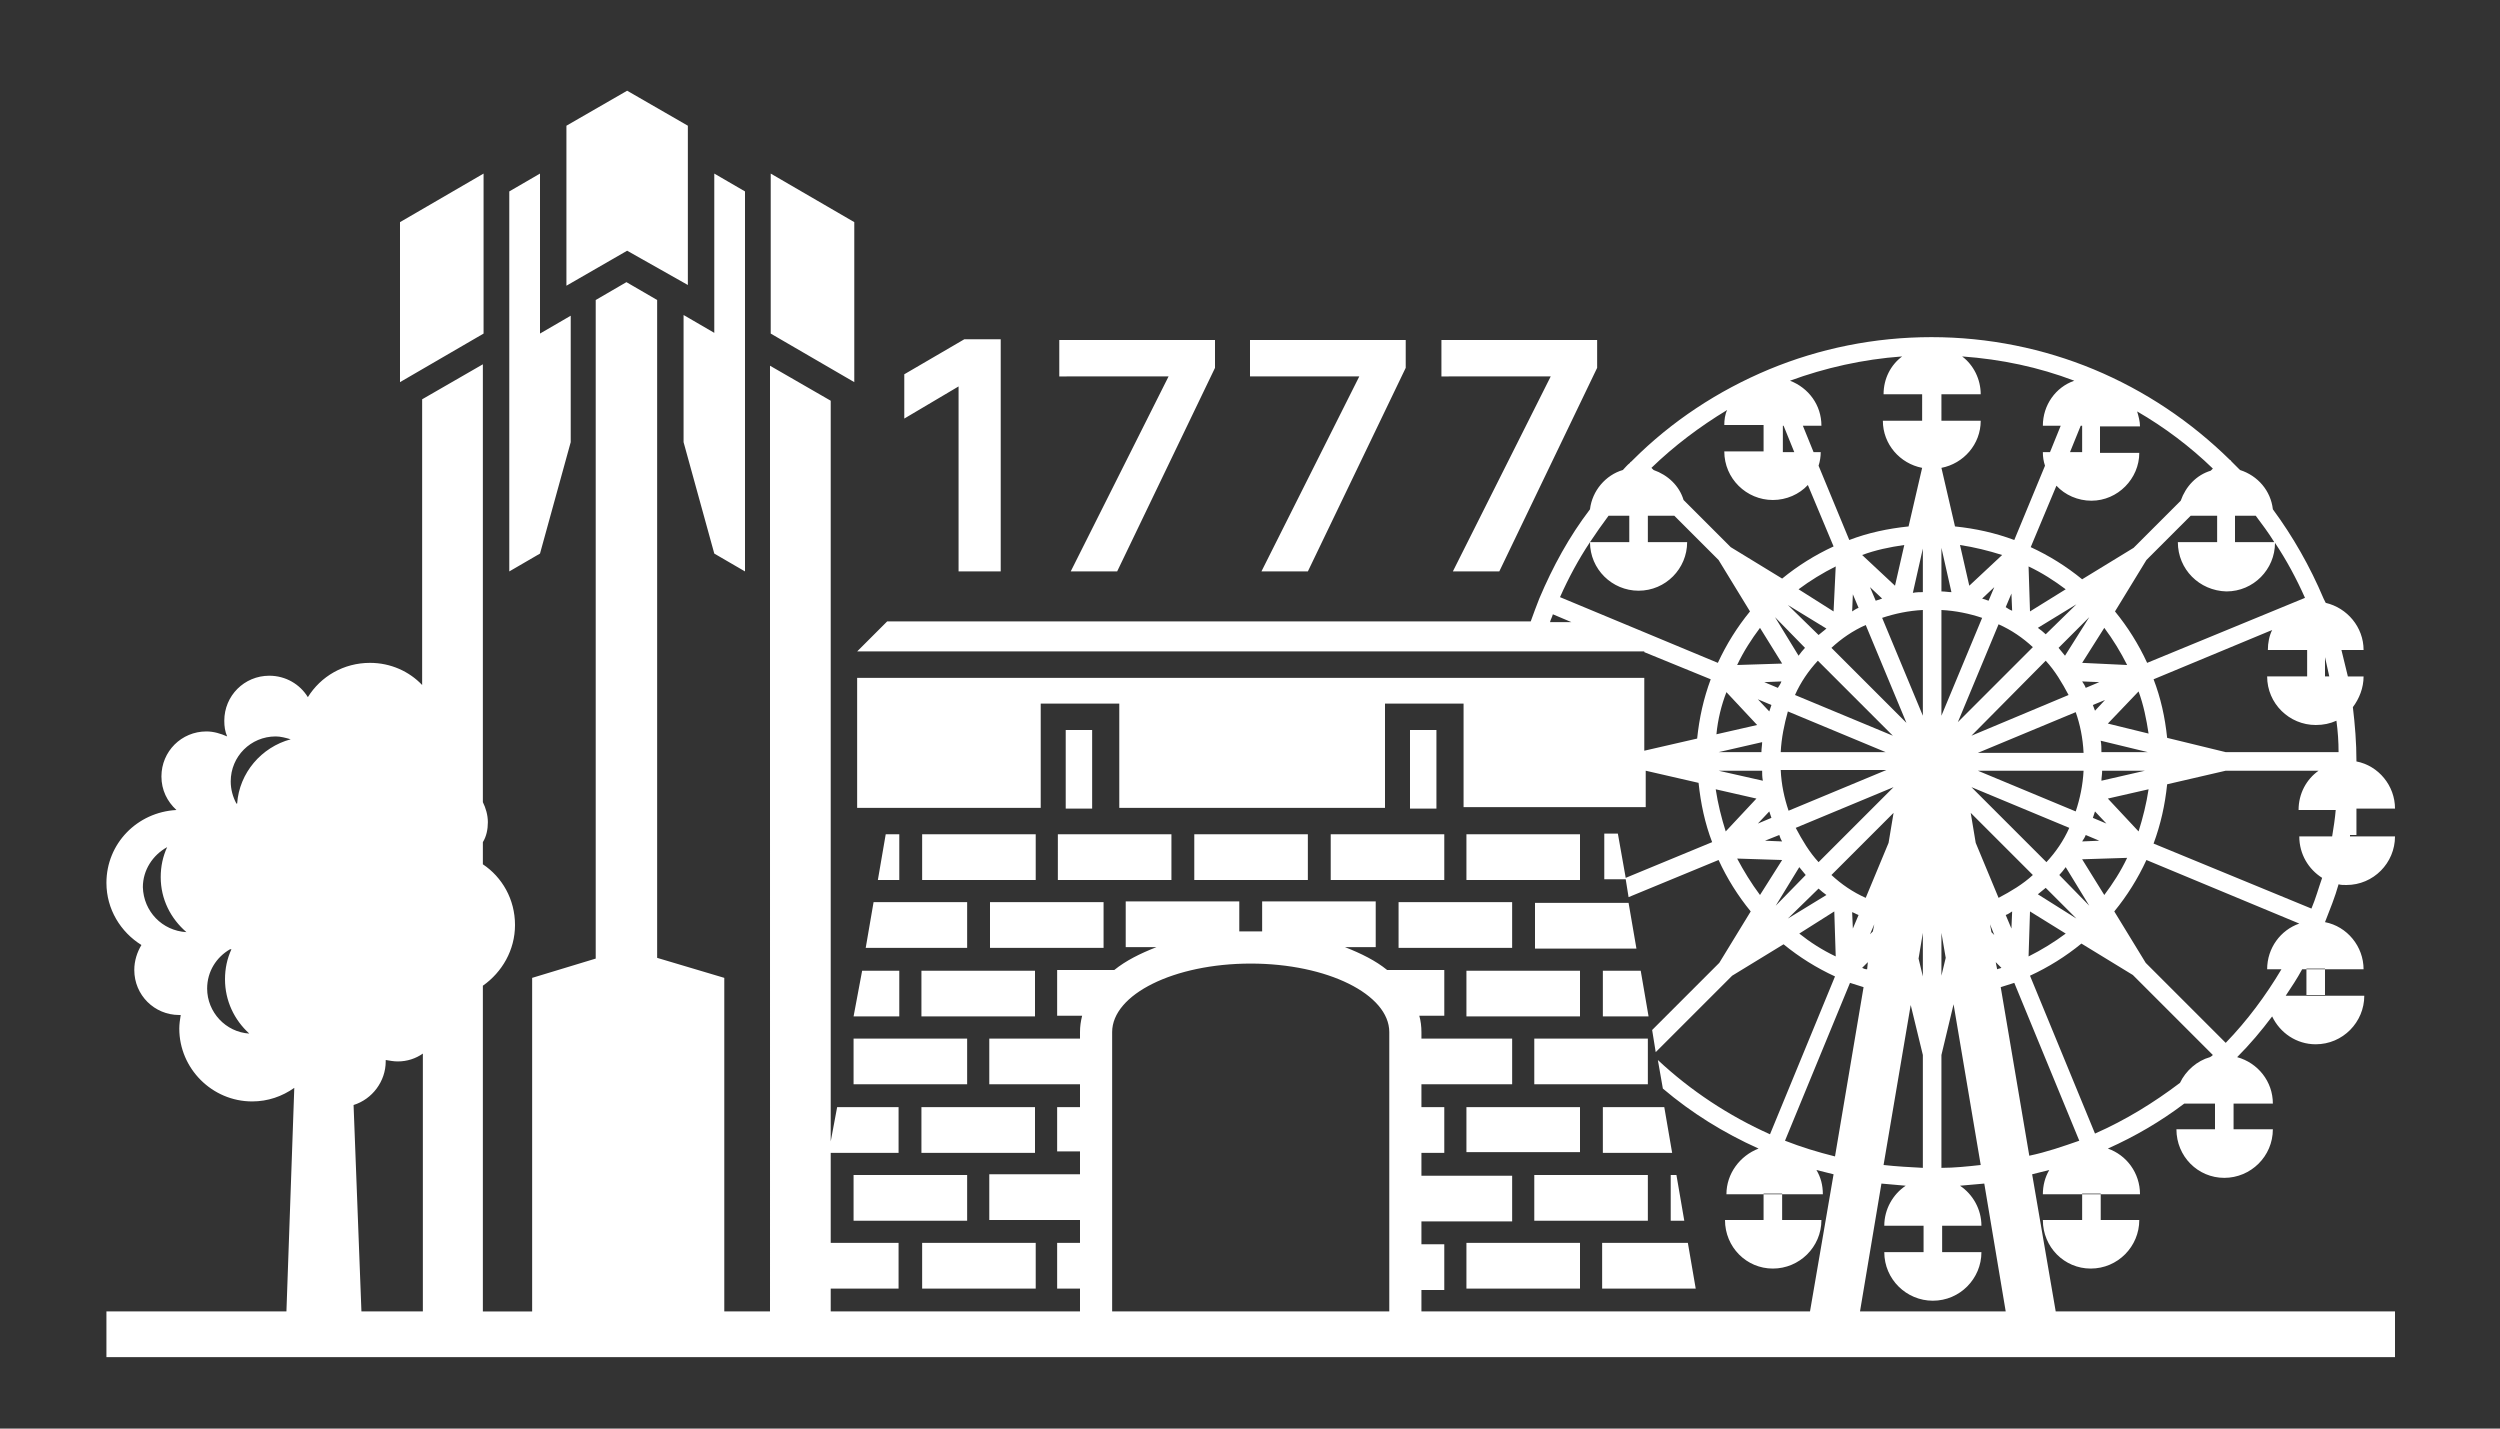 <?xml version="1.0" encoding="utf-8"?>
<!-- Generator: Adobe Illustrator 21.0.2, SVG Export Plug-In . SVG Version: 6.00 Build 0)  -->
<svg version="1.1" id="Слой_1" xmlns="http://www.w3.org/2000/svg" xmlns:xlink="http://www.w3.org/1999/xlink" x="0px" y="0px"
	 viewBox="0 0 350 200" style="enable-background:new 0 0 350 200;" xml:space="preserve">
<rect x="0" y="0" width="350" height="200" fill="#333333" stroke="none"/>
<style type="text/css">
	.st0{fill:#FFFFFF;}
</style>
<path class="st0" d="M286,170.8h13.5c0,3.7-3,6.8-6.8,6.8C289,177.6,286,174.6,286,170.8z M291.5,167.1v3.7h2.6v-3.7H291.5z
	 M248.2,177.6c3.7,0,6.8-3,6.8-6.8h-13.5C241.5,174.6,244.5,177.6,248.2,177.6z M246.9,167.1v3.7h2.6v-3.7H246.9z M329,117.1h6.3
	c0,3.7-3,6.8-6.8,6.8c-0.4,0-0.8,0-1.1-0.1c-0.5,1.8-1.2,3.5-1.9,5.3c3.1,0.6,5.4,3.4,5.4,6.6h-8.6c-0.7,1.3-1.5,2.5-2.3,3.7H331
	c0,3.7-3,6.8-6.8,6.8c-2.7,0-5-1.6-6.1-3.9c-1.5,2-3.1,3.9-4.9,5.7c2.9,0.8,5,3.4,5,6.5h-12.4c-3.3,2.5-6.9,4.6-10.7,6.3
	c2.6,0.9,4.5,3.4,4.5,6.4H286c0-1.2,0.3-2.4,0.9-3.4c-0.8,0.2-1.6,0.4-2.4,0.6l3.3,19.2h-7l-3-17.9c-1.1,0.1-2.3,0.2-3.4,0.3
	c1.8,1.2,3,3.3,3,5.6h-5.5v3.7h5.5c0,3.7-3,6.8-6.8,6.8c-3.7,0-6.8-3-6.8-6.8h5.5v-3.7h-5.5c0-2.3,1.2-4.4,3-5.6
	c-1.2-0.1-2.3-0.2-3.4-0.3l-3,17.9h-7l3.3-19.2c-0.8-0.2-1.6-0.4-2.4-0.6c0.6,1,0.9,2.1,0.9,3.4h-13.5c0-2.9,1.9-5.4,4.5-6.4
	c-4.9-2.2-9.4-5-13.4-8.4l-0.7-4c4.6,4.3,9.9,7.8,15.7,10.4l9.1-22.1c-2.6-1.2-5-2.7-7.2-4.5l-7.2,4.4l-10.7,10.7l-0.5-3.1l9.4-9.4
	l4.4-7.2c-1.8-2.2-3.3-4.6-4.5-7.2l-12.6,5.2l-0.4-2.5h-3v-6.4h1.9l1.1,6.2l12.1-5c-1-2.6-1.6-5.4-1.9-8.3l-7.4-1.7v5.1h-25.5V98.5
	h-11v14.6h-37.2V98.5h-11v14.6H120V94.9h110.2v10.2l7.4-1.7c0.3-2.9,0.9-5.6,1.9-8.3l-9.3-3.8v-0.1H120l4.2-4.2h90.1
	c0.4-1.1,0.8-2.2,1.2-3.2c0,0,0,0,0,0c0,0,0,0,0,0c1.9-4.5,4.2-8.7,7.1-12.5c0.3-2.6,2.2-4.8,4.6-5.5c0.3-0.3,0.6-0.7,1-1
	c0-0.1,0.1-0.1,0.2-0.2c0.1-0.1,0.1-0.1,0.2-0.2c5.4-5.4,11.9-9.7,19.1-12.7c0,0,0,0,0,0c0,0,0,0,0,0c7-2.9,14.7-4.5,22.7-4.5
	s15.7,1.6,22.7,4.5c0,0,0,0,0,0c0,0,0,0,0,0c7.2,3,13.6,7.3,19.1,12.7c0.1,0,0.1,0.1,0.2,0.2s0.1,0.1,0.2,0.2c0.3,0.3,0.7,0.7,1,1
	c2.5,0.8,4.3,2.9,4.6,5.5c2.8,3.8,5.2,8,7.1,12.5c0,0,0,0,0,0c0,0,0,0,0,0c0.1,0.2,0.2,0.4,0.3,0.6c3,0.7,5.3,3.4,5.3,6.6h-3.1
	c0.3,1.2,0.6,2.5,0.9,3.7h2.2c0,1.6-0.6,3.1-1.5,4.3c0.3,2.5,0.5,5,0.5,7.5c0,0,0,0.1,0,0.1c3.1,0.6,5.4,3.4,5.4,6.6h-5.7v0h0.3v3.7
	H329L329,117.1z M249.5,63.3h1.7l-1.5-3.7h-0.1V63.3z M231.2,65.5l0.3,0.3c2,0.7,3.6,2.2,4.2,4.2l6.6,6.6l7.2,4.4
	c2.2-1.8,4.6-3.3,7.2-4.5l-3.6-8.6c-1.2,1.3-3,2.1-4.9,2.1c-3.7,0-6.8-3-6.8-6.8h5.5v-3.7h-5.5c0-0.7,0.1-1.5,0.4-2.1
	C238,59.7,234.4,62.4,231.2,65.5z M256.4,90.7l10.5,10.5l-5.7-13.7C259.4,88.3,257.8,89.4,256.4,90.7z M260.2,85.1l-0.8-1.9
	l-0.1,2.4C259.6,85.4,259.9,85.2,260.2,85.1z M265.3,82l1.3-5.7c-2.1,0.3-4,0.7-5.9,1.4L265.3,82z M261.8,82.2l0.8,1.9
	c0.3-0.1,0.6-0.2,0.9-0.3L261.8,82.2z M248.5,86.4l3.3,5.4c0.3-0.4,0.6-0.8,0.9-1.1L248.5,86.4z M254.6,88.9
	c0.4-0.3,0.7-0.6,1.1-0.9l-5.4-3.3L254.6,88.9z M249.3,105.3H264l-13.7-5.7C249.8,101.4,249.4,103.3,249.3,105.3z M249.4,95.4
	l-2.4,0.1l1.9,0.8C249.1,96,249.3,95.7,249.4,95.4z M246.4,87.9c-1.2,1.6-2.3,3.3-3.2,5.2l6.3-0.2L246.4,87.9z M246.1,97.9l1.6,1.7
	c0.1-0.3,0.2-0.6,0.3-0.9L246.1,97.9z M240.6,105.3h6c0-0.5,0.1-1,0.1-1.4L240.6,105.3z M240.6,107.9l6.2,1.4
	c-0.1-0.5-0.1-1-0.1-1.4H240.6z M246.1,115.3l1.9-0.8c-0.1-0.3-0.2-0.6-0.3-0.9L246.1,115.3z M247.1,117.7l2.4,0.1
	c-0.2-0.3-0.3-0.6-0.4-0.9L247.1,117.7z M250.4,113.5l13.7-5.7h-14.8C249.4,109.9,249.8,111.7,250.4,113.5z M251.4,115.9
	c0.9,1.7,1.9,3.4,3.2,4.8l10.5-10.5L251.4,115.9z M265,103l-10.5-10.5c-1.3,1.4-2.4,3-3.2,4.8L265,103z M257,79.3
	c-1.8,0.9-3.6,2-5.2,3.2l4.9,3.1L257,79.3z M222.6,75.9h5.5v-3.7h-2.9C224.3,73.4,223.4,74.7,222.6,75.9z M220,87.1l-2.6-1.1
	c-0.1,0.4-0.3,0.7-0.4,1.1H220z M240.5,92.8c1.2-2.6,2.7-5,4.5-7.2l-4.4-7.2l-6.2-6.2h-3.7v3.7h5.5c0,3.7-3,6.8-6.8,6.8
	c-3.7,0-6.8-3-6.8-6.8c-1.6,2.4-3,5-4.2,7.7L240.5,92.8z M240.3,102.8l5.7-1.3l-4.3-4.6C241,98.7,240.5,100.7,240.3,102.8z
	 M241.6,116.4l4.3-4.6l-5.7-1.3C240.5,112.5,241,114.5,241.6,116.4z M246.4,125.3l3.1-4.9l-6.3-0.2
	C244.1,121.9,245.2,123.7,246.4,125.3z M252.8,122.5c-0.3-0.4-0.6-0.7-0.9-1.1l-3.3,5.4L252.8,122.5z M250.3,128.6l5.4-3.3
	c-0.4-0.3-0.8-0.6-1.1-0.9L250.3,128.6z M257,133.9l-0.2-6.3l-4.9,3.1C253.4,131.9,255.1,133,257,133.9z M260.9,138.2
	c-0.6-0.2-1.3-0.4-1.9-0.6l-9.1,22.1c2.3,0.9,4.6,1.6,7,2.2L260.9,138.2z M259.4,130l0.8-1.9c-0.3-0.1-0.6-0.3-0.9-0.4L259.4,130z
	 M261.5,134.7l-0.8,0.8c0.2,0.1,0.4,0.2,0.7,0.2L261.5,134.7z M262.4,129.4l-0.6,1.4l0.4-0.4L262.4,129.4z M264.4,118l0.7-4.2
	l-8.7,8.7c1.4,1.3,3,2.4,4.8,3.2L264.4,118z M269.2,147.7l-1.7-7l-3.8,22.4c1.8,0.2,3.6,0.3,5.5,0.4V147.7z M269.2,130.6l-0.6,3.6
	l0.6,2.5V130.6z M269.2,85.4c-2,0.1-3.9,0.5-5.7,1.1l5.7,13.7V85.4z M269.2,76.8l-1.4,6.2c0.5-0.1,1-0.1,1.4-0.1V76.8z M269.2,55.2
	h-5.5c0-2.2,1-4.1,2.6-5.3c-5.5,0.4-10.8,1.6-15.7,3.4c2.6,1,4.4,3.4,4.4,6.3h-2.6l1.5,3.7h1c0,0.6-0.1,1.3-0.3,1.9l4.3,10.4
	c2.6-1,5.4-1.6,8.3-1.9l1.9-8.2c-3.1-0.6-5.5-3.3-5.5-6.6h5.5l0,0V55.2L269.2,55.2z M312.9,75.9h5.5c-0.8-1.3-1.7-2.5-2.6-3.7h-2.9
	V75.9z M304.9,75.9h5.5v-3.7h-3.7l-6.2,6.2l-4.4,7.2c1.8,2.2,3.3,4.6,4.5,7.2l22.1-9.1c-1.2-2.7-2.6-5.3-4.2-7.7
	c0,3.7-3,6.8-6.8,6.8C307.9,82.7,304.9,79.7,304.9,75.9z M290.7,128.6l-4.3-4.3c-0.4,0.3-0.7,0.6-1.1,0.9L290.7,128.6z M284.2,127.6
	l-0.2,6.3c1.8-0.9,3.6-2,5.2-3.2L284.2,127.6z M277.5,83.8c0.3,0.1,0.6,0.2,0.9,0.3l0.8-1.9L277.5,83.8z M280.3,77.7
	c-1.9-0.6-3.9-1.1-5.9-1.4l1.3,5.7L280.3,77.7z M274.1,101.1l10.5-10.5c-1.4-1.3-3-2.4-4.8-3.2L274.1,101.1z M281.7,85.5l-0.1-2.4
	l-0.8,1.9C281.1,85.2,281.4,85.4,281.7,85.5z M297.8,93.1c-0.9-1.8-2-3.6-3.2-5.2l-3.1,4.9L297.8,93.1z M295.1,101.3l5.7,1.4
	c-0.3-2-0.7-4-1.4-5.9L295.1,101.3z M293.3,113.6c-0.1,0.3-0.2,0.6-0.3,0.9l1.9,0.8L293.3,113.6z M300.3,107.9h-6
	c0,0.5-0.1,1-0.1,1.4L300.3,107.9z M290.6,99.7l-13.7,5.7h14.8C291.6,103.3,291.2,101.4,290.6,99.7z M292,96.3l1.9-0.8l-2.4-0.1
	C291.7,95.7,291.9,96,292,96.3z M289.6,97.3c-0.9-1.7-1.9-3.4-3.2-4.8L276,103L289.6,97.3z M276.9,107.9l13.7,5.7
	c0.6-1.8,1-3.7,1.1-5.7H276.9z M291.5,117.8l2.4-0.1l-1.9-0.8C291.9,117.2,291.7,117.5,291.5,117.8z M294.7,98l-1.7,0.7
	c0.1,0.3,0.2,0.5,0.3,0.8L294.7,98z M292.5,86.4l-4.3,4.3c0.3,0.4,0.6,0.7,0.9,1.1L292.5,86.4z M290.7,84.6l-5.4,3.3
	c0.4,0.3,0.8,0.6,1.1,0.9L290.7,84.6z M289.2,82.5c-1.6-1.2-3.3-2.3-5.2-3.2l0.2,6.3L289.2,82.5z M276,110.2l10.5,10.5
	c1.3-1.4,2.4-3,3.2-4.8L276,110.2z M292.5,126.8l-3.3-5.4c-0.3,0.4-0.6,0.8-0.9,1.1L292.5,126.8z M294.6,125.3
	c1.2-1.6,2.3-3.3,3.2-5.2l-6.3,0.2L294.6,125.3z M299.4,116.4c0.6-1.9,1.1-3.9,1.4-5.9l-5.7,1.3L299.4,116.4z M300.7,105.3l-6.6-1.6
	c0.1,0.5,0.1,1.1,0.1,1.6H300.7z M292.8,70.1c-1.9,0-3.7-0.8-4.9-2.1l-3.6,8.6c2.6,1.2,5,2.7,7.2,4.5l7.2-4.4l6.6-6.6
	c0.7-2,2.2-3.6,4.2-4.2l0.3-0.3c-3.2-3.1-6.8-5.8-10.6-8c0.2,0.7,0.4,1.4,0.4,2.1H294v3.7h5.5C299.5,67,296.5,70.1,292.8,70.1z
	 M291.3,59.6l-1.5,3.7h1.7v-3.7H291.3z M271.8,58.9h5.5c0,3.3-2.4,6-5.5,6.6l1.9,8.2c2.9,0.3,5.6,0.9,8.3,1.9l4.3-10.4
	c-0.2-0.6-0.3-1.2-0.3-1.9h1l1.5-3.7H286c0-2.9,1.8-5.4,4.4-6.3c-5-1.9-10.2-3-15.7-3.4c1.6,1.2,2.6,3.2,2.6,5.3h-5.5l0,0V58.9
	L271.8,58.9z M271.8,82.8c0.5,0,1,0.1,1.4,0.1l-1.4-6.2V82.8z M271.8,100.2l5.7-13.7c-1.8-0.6-3.7-1-5.7-1.1V100.2z M271.8,136.6
	l0.6-2.5l-0.6-3.5V136.6z M277.3,163.1l-3.8-22.5l-1.7,7.1v15.8C273.6,163.5,275.5,163.3,277.3,163.1z M279.8,125.7
	c1.7-0.9,3.4-1.9,4.8-3.2l-8.7-8.7l0.7,4.2L279.8,125.7z M280.8,128.1l0.8,1.9l0.1-2.4C281.4,127.8,281.1,128,280.8,128.1z
	 M279.2,130.9l-0.6-1.5l0.2,1.1L279.2,130.9z M279.6,135.7c0.2-0.1,0.4-0.1,0.6-0.2l-0.8-0.8L279.6,135.7z M291.1,159.7l-9.1-22.1
	c-0.6,0.2-1.3,0.4-1.9,0.6l4,23.6C286.5,161.3,288.8,160.5,291.1,159.7z M309.8,147.7l-11.2-11.2l-7.2-4.4c-2.2,1.8-4.6,3.3-7.2,4.5
	l9.1,22.1c4.3-1.9,8.2-4.3,11.9-7.1c0.8-1.7,2.4-3.1,4.2-3.6C309.6,147.9,309.7,147.8,309.8,147.7z M321.9,129.3l-21.4-8.9
	c-1.2,2.6-2.7,5-4.5,7.2l4.4,7.2l11.2,11.2c3-3.1,5.6-6.6,7.8-10.3h-2C317.4,132.7,319.3,130.2,321.9,129.3z M327,113.4h-5.2
	c0-2.3,1.1-4.3,2.8-5.5h-13l-8.2,1.9c-0.3,2.9-0.9,5.6-1.9,8.3l22.1,9.1c0.6-1.4,1-2.9,1.5-4.3c-1.9-1.2-3.2-3.3-3.2-5.8h4.6
	C326.7,115.9,326.9,114.6,327,113.4z M327.4,105.3c0-1.5-0.1-2.9-0.3-4.4c-0.9,0.4-1.8,0.6-2.9,0.6c-3.7,0-6.8-3-6.8-6.8h8.7
	c-0.2-0.9-0.4-1.8-0.6-2.7v2.7H323v-3.7h2.3l0,0h-7.8c0-1,0.2-2,0.6-2.8l-16.6,6.9c1,2.6,1.6,5.3,1.9,8.2l8.2,2H327.4z M311.4,164.9
	c3.7,0,6.8-3,6.8-6.8h-13.5C304.7,161.9,307.7,164.9,311.4,164.9z M325.5,139.3v-3.7h-2.6v3.7H325.5z M310.1,154.5v3.7h2.6v-3.7
	H310.1z M199,183.6h136.3v6.4H199h-4.4h-38.8h-4.4H14.9v-6.4h25.2l1.1-31.3c-1.7,1.2-3.7,1.9-5.9,1.9c-5.6,0-10.2-4.6-10.2-10.2
	c0-0.6,0.1-1.3,0.2-1.9c-0.1,0-0.1,0-0.2,0c-3.5,0-6.3-2.8-6.3-6.3c0-1.3,0.4-2.5,1-3.5c-2.9-1.8-4.9-5-4.9-8.7
	c0-5.5,4.3-9.9,9.8-10.2c-1.3-1.2-2.1-2.8-2.1-4.7c0-3.5,2.8-6.3,6.3-6.3c1,0,2,0.3,2.9,0.7c-0.3-0.7-0.4-1.4-0.4-2.2
	c0-3.5,2.8-6.3,6.3-6.3c2.3,0,4.3,1.2,5.4,3c1.8-2.9,5-4.8,8.7-4.8c2.9,0,5.5,1.2,7.3,3.1v-40l8.5-4.9v61.3c0.4,0.8,0.7,1.8,0.7,2.8
	c0,1-0.2,2-0.7,2.8v3.1c2.7,1.8,4.5,4.9,4.5,8.5c0,3.5-1.8,6.6-4.5,8.5v45.6h6.9v-15.1v-31.6l8.9-2.7V42l4.3-2.5l4.3,2.5v92.1
	l9.4,2.8v31.6v15.1h6.4V51.2l8.5,4.9v103.7l0.9-4.8h8.6v6.4h-9.5V174h9.5v6.4h-9.5v3.2h34.9v-3.2h-3.2V174h3.2v-3.2h-12.7v-6.4h12.7
	v-3.2h-3.2V155h3.2v-3.2h-12.7v-6.4h12.7v-0.9c0-0.8,0.1-1.5,0.3-2.3h-3.5v-6.4h8c1.6-1.3,3.6-2.3,5.9-3.2h-4.3v-6.4h15.9v4.2
	c0.5,0,1.1,0,1.6,0c0.5,0,1.1,0,1.6,0v-4.2h15.9v6.4h-4.3c2.3,0.9,4.3,1.9,5.9,3.2h8v6.4h-3.5c0.2,0.7,0.3,1.5,0.3,2.3v0.9h12.7v6.4
	H199v3.2h3.2v6.4H199v3.2h12.7v6.4H199v3.2h3.2v6.4H199V183.6z M26.1,130.5c-2.2-1.9-3.6-4.6-3.6-7.7c0-1.5,0.3-2.9,0.9-4.2
	c-2,1.1-3.4,3.2-3.4,5.6C20.1,127.6,22.7,130.3,26.1,130.5z M34.9,144.7c-2.1-1.9-3.4-4.6-3.4-7.6c0-1.5,0.3-2.9,0.9-4.2
	c-0.1,0-0.2,0-0.2,0c-1.9,1.1-3.2,3.1-3.2,5.5C29,141.7,31.6,144.5,34.9,144.7z M40.7,103.5c-0.7-0.2-1.4-0.4-2.1-0.4
	c-3.5,0-6.3,2.8-6.3,6.3c0,1.1,0.3,2.2,0.8,3.1c0,0,0.1,0,0.1,0C33.5,108.2,36.6,104.6,40.7,103.5z M50.6,183.6h8.6v-36.1
	c-1,0.7-2.2,1.1-3.5,1.1c-0.6,0-1.1-0.1-1.7-0.2c0,0.1,0,0.2,0,0.2c0,2.8-1.9,5.3-4.5,6.1L50.6,183.6z M194.5,183.6v-39.1
	c0-5.3-8.7-9.6-19.4-9.6s-19.4,4.3-19.4,9.6v39.1H194.5z M149.2,102.2v11h3.7v-11H149.2z M197.4,102.2v11h3.7v-11H197.4z
	 M205.3,161.3h15.9V155h-15.9V161.3z M230.7,164.5h-15.9v6.4h15.9V164.5z M119.5,170.9h15.9v-6.4h-15.9V170.9z M205.3,180.4h15.9
	V174h-15.9V180.4z M230.7,145.4h-15.9v6.4h15.9V145.4z M129.1,180.4h15.9V174h-15.9V180.4z M224.4,135.9v6.4h6.4l-1.1-6.4H224.4z
	 M224.4,155v6.4h9.7L233,155H224.4z M119.5,151.8h15.9v-6.4h-15.9V151.8z M144.9,155h-15.9v6.4h15.9V155z M119.5,142.3h6.4v-6.4
	h-5.2L119.5,142.3z M186.3,123.2h15.9v-6.4h-15.9V123.2z M205.3,123.2h15.9v-6.4h-15.9V123.2z M233.9,164.5v6.4h1.9l-1.1-6.4H233.9z
	 M236.3,174h-12v6.4h13.1L236.3,174z M183.1,116.8h-15.9v6.4h15.9V116.8z M129.1,123.2h15.9v-6.4h-15.9V123.2z M124,116.8l-1.1,6.4
	h3v-6.4H124z M148.1,123.2H164v-6.4h-15.9V123.2z M195.8,132.7h15.9v-6.4h-15.9V132.7z M221.2,135.9h-15.9v6.4h15.9V135.9z
	 M214.9,126.4v6.4h14.2l-1.1-6.4H214.9z M121.2,132.7h14.2v-6.4h-13.1L121.2,132.7z M144.9,135.9h-15.9v6.4h15.9V135.9z
	 M138.6,132.7h15.9v-6.4h-15.9V132.7z M134.2,80h5.9V47.5H135l-8.4,4.9v6.2l7.6-4.5V80z M163.6,52.7L149.9,80h6.5l13.7-28.5v-3.9
	h-21.8v5.1L163.6,52.7L163.6,52.7z M190.3,52.7L176.6,80h6.5l13.7-28.5v-3.9H175v5.1L190.3,52.7L190.3,52.7z M217.1,52.7L203.4,80
	h6.5l13.7-28.5v-3.9h-21.8v5.1L217.1,52.7L217.1,52.7z M67.7,24.3L56,31.1v22.4l11.7-6.8V24.3z M79.9,61.9V44.2l-4.3,2.5V24.3
	l-4.3,2.5V80l4.3-2.5L79.9,61.9z M119.6,31.1l-11.7-6.8v22.4l11.7,6.8V31.1z M96.3,39.9V17.6l-8.5-4.9l-8.5,4.9v22.4l8.5-4.9
	L96.3,39.9z M95.7,61.9l4.3,15.6l4.3,2.5V26.8l-4.3-2.5v22.3l-4.3-2.5V61.9z"/>
</svg>
